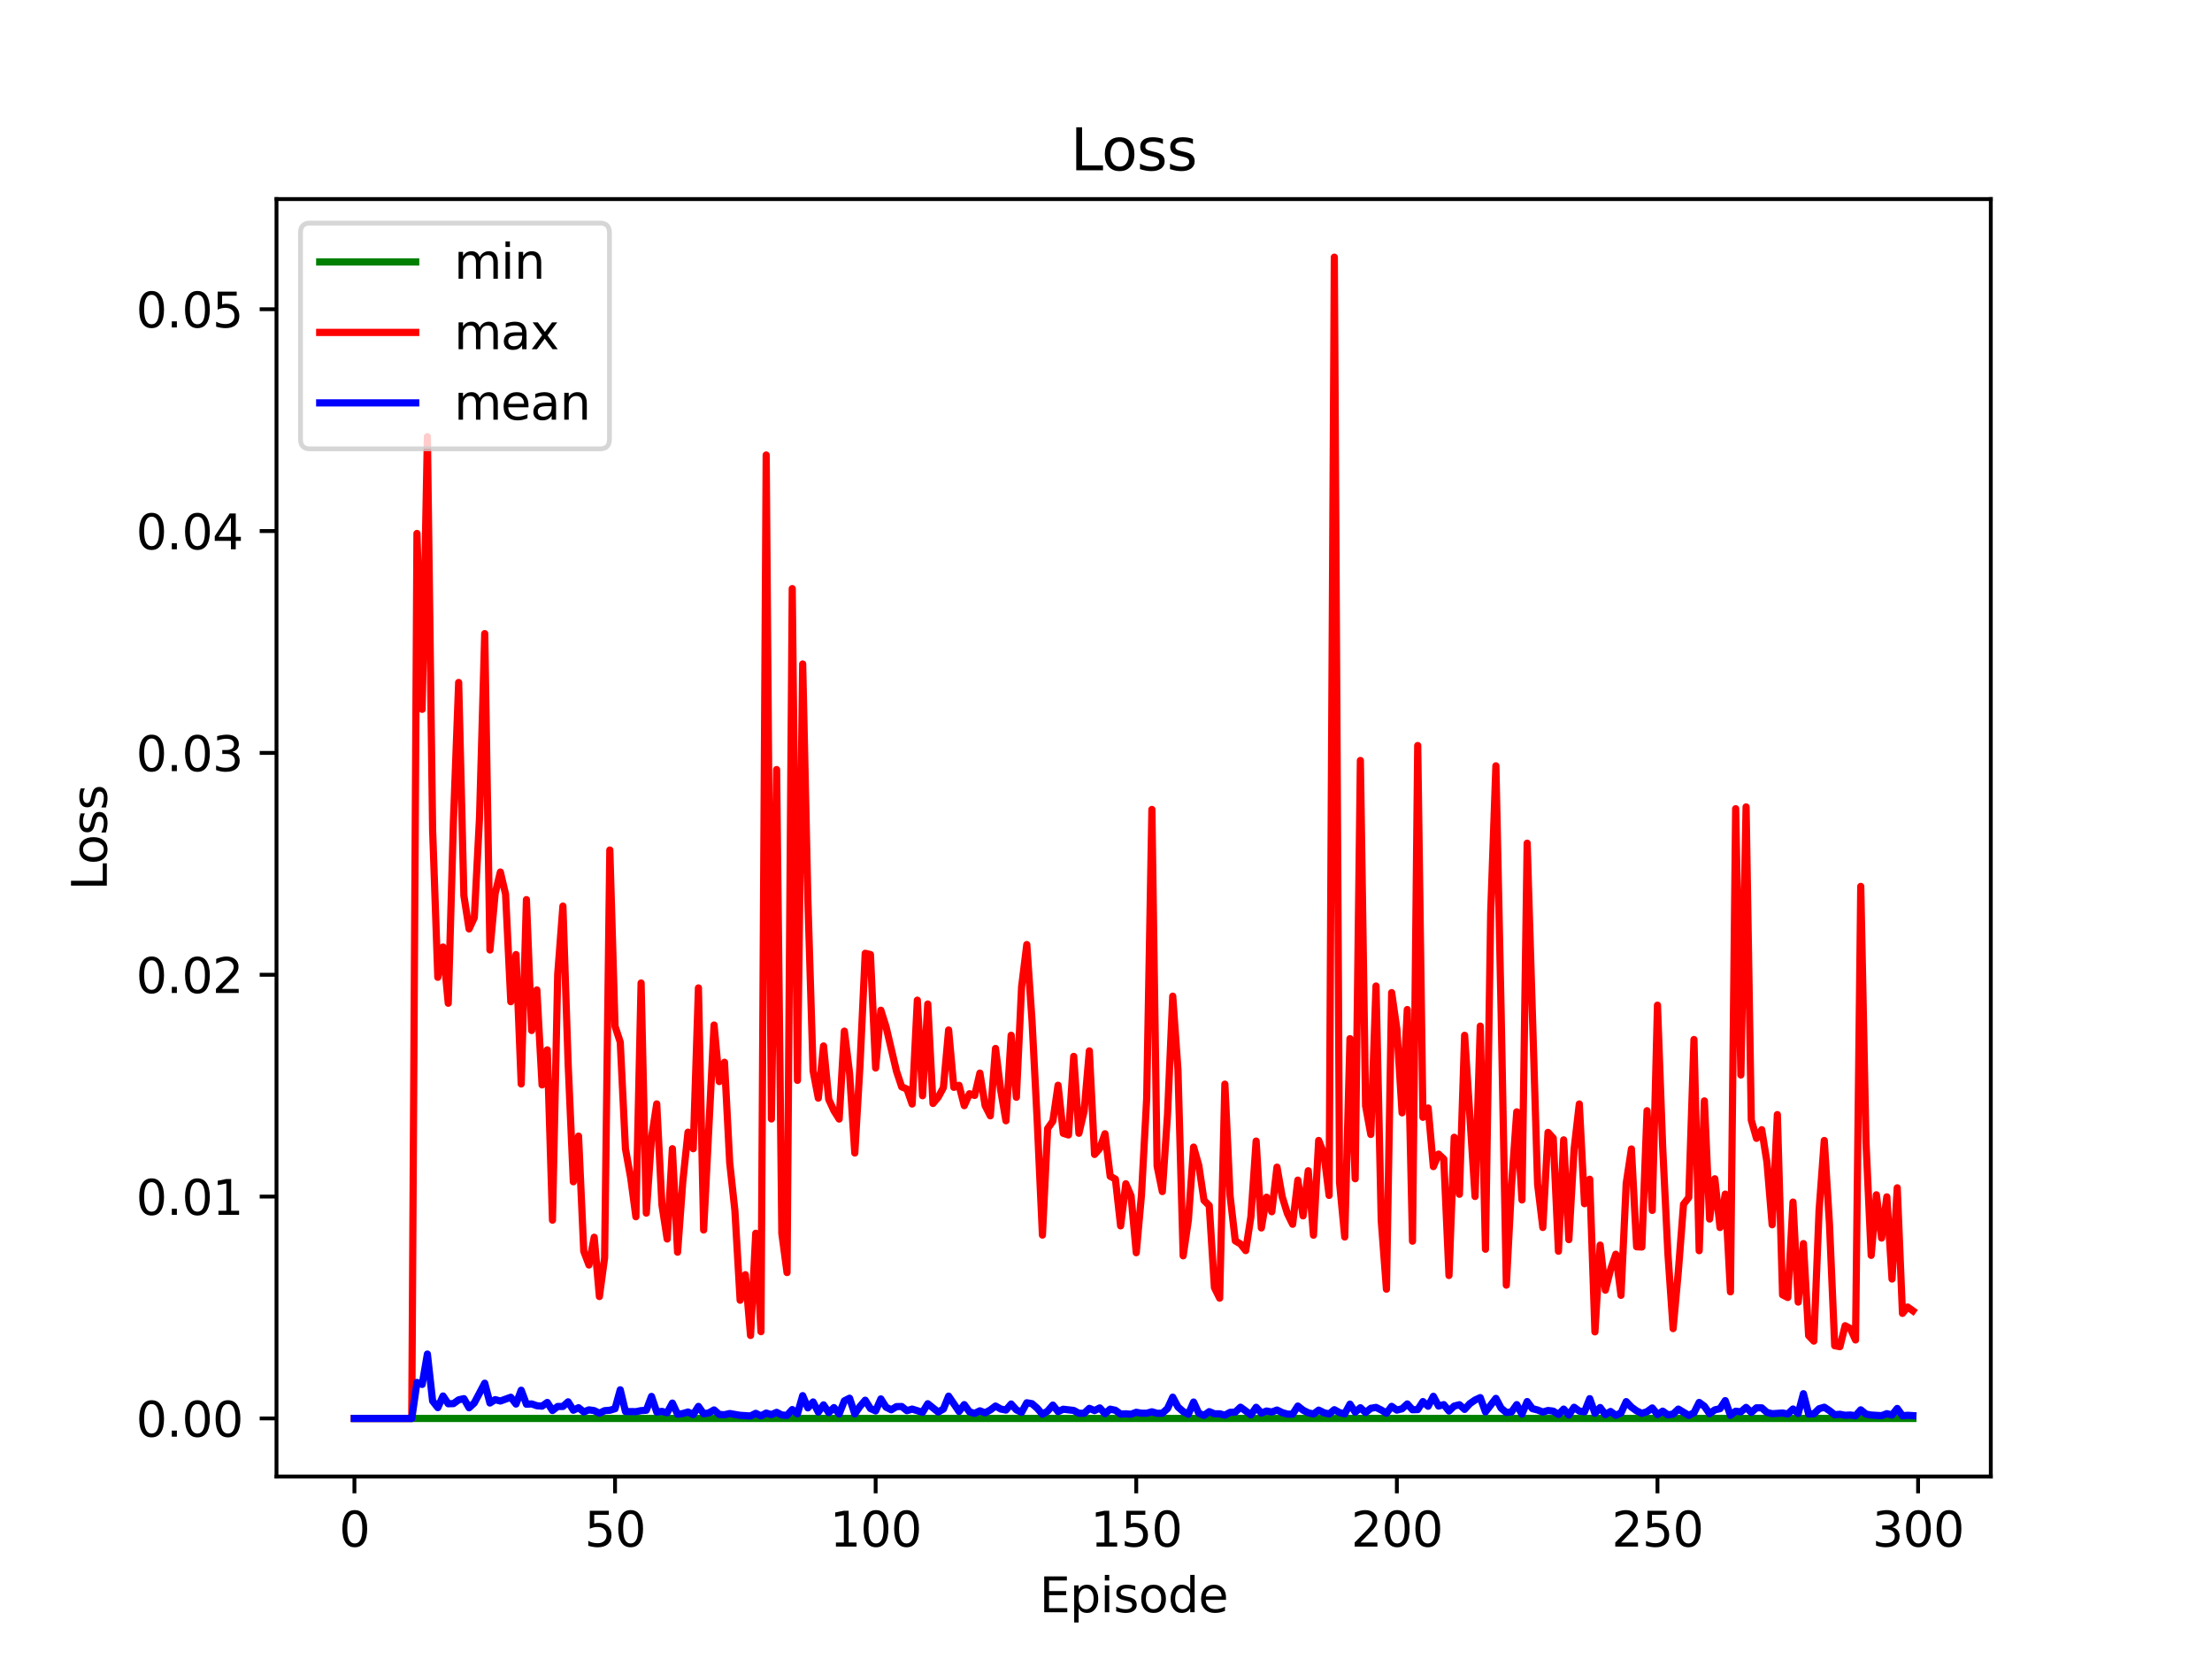 <?xml version="1.0" encoding="utf-8" standalone="no"?>
<!DOCTYPE svg PUBLIC "-//W3C//DTD SVG 1.1//EN"
  "http://www.w3.org/Graphics/SVG/1.1/DTD/svg11.dtd">
<svg xmlns:xlink="http://www.w3.org/1999/xlink" width="460.8pt" height="345.6pt" viewBox="0 0 460.8 345.6" xmlns="http://www.w3.org/2000/svg" version="1.1">
 <defs>
  <style type="text/css">*{stroke-linejoin: round; stroke-linecap: butt}</style>
 </defs>
 <g id="figure_1">
  <g id="patch_1">
   <path d="M 0 345.6 
L 460.8 345.6 
L 460.8 0 
L 0 0 
z
" style="fill: #ffffff"/>
  </g>
  <g id="axes_1">
   <g id="patch_2">
    <path d="M 57.6 307.584 
L 414.72 307.584 
L 414.72 41.472 
L 57.6 41.472 
z
" style="fill: #ffffff"/>
   </g>
   <g id="matplotlib.axis_1">
    <g id="xtick_1">
     <g id="line2d_1">
      <defs>
       <path id="mcc69b35e17" d="M 0 0 
L 0 3.5 
" style="stroke: #000000; stroke-width: 0.8"/>
      </defs>
      <g>
       <use xlink:href="#mcc69b35e17" x="73.833" y="307.584" style="stroke: #000000; stroke-width: 0.8"/>
      </g>
     </g>
     <g id="text_1">
      <!-- 0 -->
      <g transform="translate(70.651 322.182) scale(0.1 -0.1)">
       <defs>
        <path id="DejaVuSans-30" d="M 2034 4250 
Q 1547 4250 1301 3770 
Q 1056 3291 1056 2328 
Q 1056 1369 1301 889 
Q 1547 409 2034 409 
Q 2525 409 2770 889 
Q 3016 1369 3016 2328 
Q 3016 3291 2770 3770 
Q 2525 4250 2034 4250 
z
M 2034 4750 
Q 2819 4750 3233 4129 
Q 3647 3509 3647 2328 
Q 3647 1150 3233 529 
Q 2819 -91 2034 -91 
Q 1250 -91 836 529 
Q 422 1150 422 2328 
Q 422 3509 836 4129 
Q 1250 4750 2034 4750 
z
" transform="scale(0.016)"/>
       </defs>
       <use xlink:href="#DejaVuSans-30"/>
      </g>
     </g>
    </g>
    <g id="xtick_2">
     <g id="line2d_2">
      <g>
       <use xlink:href="#mcc69b35e17" x="128.123" y="307.584" style="stroke: #000000; stroke-width: 0.8"/>
      </g>
     </g>
     <g id="text_2">
      <!-- 50 -->
      <g transform="translate(121.76 322.182) scale(0.1 -0.1)">
       <defs>
        <path id="DejaVuSans-35" d="M 691 4666 
L 3169 4666 
L 3169 4134 
L 1269 4134 
L 1269 2991 
Q 1406 3038 1543 3061 
Q 1681 3084 1819 3084 
Q 2600 3084 3056 2656 
Q 3513 2228 3513 1497 
Q 3513 744 3044 326 
Q 2575 -91 1722 -91 
Q 1428 -91 1123 -41 
Q 819 9 494 109 
L 494 744 
Q 775 591 1075 516 
Q 1375 441 1709 441 
Q 2250 441 2565 725 
Q 2881 1009 2881 1497 
Q 2881 1984 2565 2268 
Q 2250 2553 1709 2553 
Q 1456 2553 1204 2497 
Q 953 2441 691 2322 
L 691 4666 
z
" transform="scale(0.016)"/>
       </defs>
       <use xlink:href="#DejaVuSans-35"/>
       <use xlink:href="#DejaVuSans-30" x="63.623"/>
      </g>
     </g>
    </g>
    <g id="xtick_3">
     <g id="line2d_3">
      <g>
       <use xlink:href="#mcc69b35e17" x="182.413" y="307.584" style="stroke: #000000; stroke-width: 0.8"/>
      </g>
     </g>
     <g id="text_3">
      <!-- 100 -->
      <g transform="translate(172.869 322.182) scale(0.1 -0.1)">
       <defs>
        <path id="DejaVuSans-31" d="M 794 531 
L 1825 531 
L 1825 4091 
L 703 3866 
L 703 4441 
L 1819 4666 
L 2450 4666 
L 2450 531 
L 3481 531 
L 3481 0 
L 794 0 
L 794 531 
z
" transform="scale(0.016)"/>
       </defs>
       <use xlink:href="#DejaVuSans-31"/>
       <use xlink:href="#DejaVuSans-30" x="63.623"/>
       <use xlink:href="#DejaVuSans-30" x="127.246"/>
      </g>
     </g>
    </g>
    <g id="xtick_4">
     <g id="line2d_4">
      <g>
       <use xlink:href="#mcc69b35e17" x="236.703" y="307.584" style="stroke: #000000; stroke-width: 0.8"/>
      </g>
     </g>
     <g id="text_4">
      <!-- 150 -->
      <g transform="translate(227.159 322.182) scale(0.1 -0.1)">
       <use xlink:href="#DejaVuSans-31"/>
       <use xlink:href="#DejaVuSans-35" x="63.623"/>
       <use xlink:href="#DejaVuSans-30" x="127.246"/>
      </g>
     </g>
    </g>
    <g id="xtick_5">
     <g id="line2d_5">
      <g>
       <use xlink:href="#mcc69b35e17" x="290.993" y="307.584" style="stroke: #000000; stroke-width: 0.8"/>
      </g>
     </g>
     <g id="text_5">
      <!-- 200 -->
      <g transform="translate(281.449 322.182) scale(0.1 -0.1)">
       <defs>
        <path id="DejaVuSans-32" d="M 1228 531 
L 3431 531 
L 3431 0 
L 469 0 
L 469 531 
Q 828 903 1448 1529 
Q 2069 2156 2228 2338 
Q 2531 2678 2651 2914 
Q 2772 3150 2772 3378 
Q 2772 3750 2511 3984 
Q 2250 4219 1831 4219 
Q 1534 4219 1204 4116 
Q 875 4013 500 3803 
L 500 4441 
Q 881 4594 1212 4672 
Q 1544 4750 1819 4750 
Q 2544 4750 2975 4387 
Q 3406 4025 3406 3419 
Q 3406 3131 3298 2873 
Q 3191 2616 2906 2266 
Q 2828 2175 2409 1742 
Q 1991 1309 1228 531 
z
" transform="scale(0.016)"/>
       </defs>
       <use xlink:href="#DejaVuSans-32"/>
       <use xlink:href="#DejaVuSans-30" x="63.623"/>
       <use xlink:href="#DejaVuSans-30" x="127.246"/>
      </g>
     </g>
    </g>
    <g id="xtick_6">
     <g id="line2d_6">
      <g>
       <use xlink:href="#mcc69b35e17" x="345.283" y="307.584" style="stroke: #000000; stroke-width: 0.8"/>
      </g>
     </g>
     <g id="text_6">
      <!-- 250 -->
      <g transform="translate(335.739 322.182) scale(0.1 -0.1)">
       <use xlink:href="#DejaVuSans-32"/>
       <use xlink:href="#DejaVuSans-35" x="63.623"/>
       <use xlink:href="#DejaVuSans-30" x="127.246"/>
      </g>
     </g>
    </g>
    <g id="xtick_7">
     <g id="line2d_7">
      <g>
       <use xlink:href="#mcc69b35e17" x="399.573" y="307.584" style="stroke: #000000; stroke-width: 0.8"/>
      </g>
     </g>
     <g id="text_7">
      <!-- 300 -->
      <g transform="translate(390.029 322.182) scale(0.1 -0.1)">
       <defs>
        <path id="DejaVuSans-33" d="M 2597 2516 
Q 3050 2419 3304 2112 
Q 3559 1806 3559 1356 
Q 3559 666 3084 287 
Q 2609 -91 1734 -91 
Q 1441 -91 1130 -33 
Q 819 25 488 141 
L 488 750 
Q 750 597 1062 519 
Q 1375 441 1716 441 
Q 2309 441 2620 675 
Q 2931 909 2931 1356 
Q 2931 1769 2642 2001 
Q 2353 2234 1838 2234 
L 1294 2234 
L 1294 2753 
L 1863 2753 
Q 2328 2753 2575 2939 
Q 2822 3125 2822 3475 
Q 2822 3834 2567 4026 
Q 2313 4219 1838 4219 
Q 1578 4219 1281 4162 
Q 984 4106 628 3988 
L 628 4550 
Q 988 4650 1302 4700 
Q 1616 4750 1894 4750 
Q 2613 4750 3031 4423 
Q 3450 4097 3450 3541 
Q 3450 3153 3228 2886 
Q 3006 2619 2597 2516 
z
" transform="scale(0.016)"/>
       </defs>
       <use xlink:href="#DejaVuSans-33"/>
       <use xlink:href="#DejaVuSans-30" x="63.623"/>
       <use xlink:href="#DejaVuSans-30" x="127.246"/>
      </g>
     </g>
    </g>
    <g id="text_8">
     <!-- Episode -->
     <g transform="translate(216.523 335.861) scale(0.1 -0.1)">
      <defs>
       <path id="DejaVuSans-45" d="M 628 4666 
L 3578 4666 
L 3578 4134 
L 1259 4134 
L 1259 2753 
L 3481 2753 
L 3481 2222 
L 1259 2222 
L 1259 531 
L 3634 531 
L 3634 0 
L 628 0 
L 628 4666 
z
" transform="scale(0.016)"/>
       <path id="DejaVuSans-70" d="M 1159 525 
L 1159 -1331 
L 581 -1331 
L 581 3500 
L 1159 3500 
L 1159 2969 
Q 1341 3281 1617 3432 
Q 1894 3584 2278 3584 
Q 2916 3584 3314 3078 
Q 3713 2572 3713 1747 
Q 3713 922 3314 415 
Q 2916 -91 2278 -91 
Q 1894 -91 1617 61 
Q 1341 213 1159 525 
z
M 3116 1747 
Q 3116 2381 2855 2742 
Q 2594 3103 2138 3103 
Q 1681 3103 1420 2742 
Q 1159 2381 1159 1747 
Q 1159 1113 1420 752 
Q 1681 391 2138 391 
Q 2594 391 2855 752 
Q 3116 1113 3116 1747 
z
" transform="scale(0.016)"/>
       <path id="DejaVuSans-69" d="M 603 3500 
L 1178 3500 
L 1178 0 
L 603 0 
L 603 3500 
z
M 603 4863 
L 1178 4863 
L 1178 4134 
L 603 4134 
L 603 4863 
z
" transform="scale(0.016)"/>
       <path id="DejaVuSans-73" d="M 2834 3397 
L 2834 2853 
Q 2591 2978 2328 3040 
Q 2066 3103 1784 3103 
Q 1356 3103 1142 2972 
Q 928 2841 928 2578 
Q 928 2378 1081 2264 
Q 1234 2150 1697 2047 
L 1894 2003 
Q 2506 1872 2764 1633 
Q 3022 1394 3022 966 
Q 3022 478 2636 193 
Q 2250 -91 1575 -91 
Q 1294 -91 989 -36 
Q 684 19 347 128 
L 347 722 
Q 666 556 975 473 
Q 1284 391 1588 391 
Q 1994 391 2212 530 
Q 2431 669 2431 922 
Q 2431 1156 2273 1281 
Q 2116 1406 1581 1522 
L 1381 1569 
Q 847 1681 609 1914 
Q 372 2147 372 2553 
Q 372 3047 722 3315 
Q 1072 3584 1716 3584 
Q 2034 3584 2315 3537 
Q 2597 3491 2834 3397 
z
" transform="scale(0.016)"/>
       <path id="DejaVuSans-6f" d="M 1959 3097 
Q 1497 3097 1228 2736 
Q 959 2375 959 1747 
Q 959 1119 1226 758 
Q 1494 397 1959 397 
Q 2419 397 2687 759 
Q 2956 1122 2956 1747 
Q 2956 2369 2687 2733 
Q 2419 3097 1959 3097 
z
M 1959 3584 
Q 2709 3584 3137 3096 
Q 3566 2609 3566 1747 
Q 3566 888 3137 398 
Q 2709 -91 1959 -91 
Q 1206 -91 779 398 
Q 353 888 353 1747 
Q 353 2609 779 3096 
Q 1206 3584 1959 3584 
z
" transform="scale(0.016)"/>
       <path id="DejaVuSans-64" d="M 2906 2969 
L 2906 4863 
L 3481 4863 
L 3481 0 
L 2906 0 
L 2906 525 
Q 2725 213 2448 61 
Q 2172 -91 1784 -91 
Q 1150 -91 751 415 
Q 353 922 353 1747 
Q 353 2572 751 3078 
Q 1150 3584 1784 3584 
Q 2172 3584 2448 3432 
Q 2725 3281 2906 2969 
z
M 947 1747 
Q 947 1113 1208 752 
Q 1469 391 1925 391 
Q 2381 391 2643 752 
Q 2906 1113 2906 1747 
Q 2906 2381 2643 2742 
Q 2381 3103 1925 3103 
Q 1469 3103 1208 2742 
Q 947 2381 947 1747 
z
" transform="scale(0.016)"/>
       <path id="DejaVuSans-65" d="M 3597 1894 
L 3597 1613 
L 953 1613 
Q 991 1019 1311 708 
Q 1631 397 2203 397 
Q 2534 397 2845 478 
Q 3156 559 3463 722 
L 3463 178 
Q 3153 47 2828 -22 
Q 2503 -91 2169 -91 
Q 1331 -91 842 396 
Q 353 884 353 1716 
Q 353 2575 817 3079 
Q 1281 3584 2069 3584 
Q 2775 3584 3186 3129 
Q 3597 2675 3597 1894 
z
M 3022 2063 
Q 3016 2534 2758 2815 
Q 2500 3097 2075 3097 
Q 1594 3097 1305 2825 
Q 1016 2553 972 2059 
L 3022 2063 
z
" transform="scale(0.016)"/>
      </defs>
      <use xlink:href="#DejaVuSans-45"/>
      <use xlink:href="#DejaVuSans-70" x="63.184"/>
      <use xlink:href="#DejaVuSans-69" x="126.66"/>
      <use xlink:href="#DejaVuSans-73" x="154.443"/>
      <use xlink:href="#DejaVuSans-6f" x="206.543"/>
      <use xlink:href="#DejaVuSans-64" x="267.725"/>
      <use xlink:href="#DejaVuSans-65" x="331.201"/>
     </g>
    </g>
   </g>
   <g id="matplotlib.axis_2">
    <g id="ytick_1">
     <g id="line2d_8">
      <defs>
       <path id="md27290dc39" d="M 0 0 
L -3.5 0 
" style="stroke: #000000; stroke-width: 0.8"/>
      </defs>
      <g>
       <use xlink:href="#md27290dc39" x="57.6" y="295.488" style="stroke: #000000; stroke-width: 0.8"/>
      </g>
     </g>
     <g id="text_9">
      <!-- 0.00 -->
      <g transform="translate(28.334 299.287) scale(0.1 -0.1)">
       <defs>
        <path id="DejaVuSans-2e" d="M 684 794 
L 1344 794 
L 1344 0 
L 684 0 
L 684 794 
z
" transform="scale(0.016)"/>
       </defs>
       <use xlink:href="#DejaVuSans-30"/>
       <use xlink:href="#DejaVuSans-2e" x="63.623"/>
       <use xlink:href="#DejaVuSans-30" x="95.41"/>
       <use xlink:href="#DejaVuSans-30" x="159.033"/>
      </g>
     </g>
    </g>
    <g id="ytick_2">
     <g id="line2d_9">
      <g>
       <use xlink:href="#md27290dc39" x="57.6" y="249.273" style="stroke: #000000; stroke-width: 0.8"/>
      </g>
     </g>
     <g id="text_10">
      <!-- 0.01 -->
      <g transform="translate(28.334 253.073) scale(0.1 -0.1)">
       <use xlink:href="#DejaVuSans-30"/>
       <use xlink:href="#DejaVuSans-2e" x="63.623"/>
       <use xlink:href="#DejaVuSans-30" x="95.41"/>
       <use xlink:href="#DejaVuSans-31" x="159.033"/>
      </g>
     </g>
    </g>
    <g id="ytick_3">
     <g id="line2d_10">
      <g>
       <use xlink:href="#md27290dc39" x="57.6" y="203.059" style="stroke: #000000; stroke-width: 0.8"/>
      </g>
     </g>
     <g id="text_11">
      <!-- 0.02 -->
      <g transform="translate(28.334 206.858) scale(0.1 -0.1)">
       <use xlink:href="#DejaVuSans-30"/>
       <use xlink:href="#DejaVuSans-2e" x="63.623"/>
       <use xlink:href="#DejaVuSans-30" x="95.41"/>
       <use xlink:href="#DejaVuSans-32" x="159.033"/>
      </g>
     </g>
    </g>
    <g id="ytick_4">
     <g id="line2d_11">
      <g>
       <use xlink:href="#md27290dc39" x="57.6" y="156.844" style="stroke: #000000; stroke-width: 0.8"/>
      </g>
     </g>
     <g id="text_12">
      <!-- 0.03 -->
      <g transform="translate(28.334 160.643) scale(0.1 -0.1)">
       <use xlink:href="#DejaVuSans-30"/>
       <use xlink:href="#DejaVuSans-2e" x="63.623"/>
       <use xlink:href="#DejaVuSans-30" x="95.41"/>
       <use xlink:href="#DejaVuSans-33" x="159.033"/>
      </g>
     </g>
    </g>
    <g id="ytick_5">
     <g id="line2d_12">
      <g>
       <use xlink:href="#md27290dc39" x="57.6" y="110.629" style="stroke: #000000; stroke-width: 0.8"/>
      </g>
     </g>
     <g id="text_13">
      <!-- 0.04 -->
      <g transform="translate(28.334 114.429) scale(0.1 -0.1)">
       <defs>
        <path id="DejaVuSans-34" d="M 2419 4116 
L 825 1625 
L 2419 1625 
L 2419 4116 
z
M 2253 4666 
L 3047 4666 
L 3047 1625 
L 3713 1625 
L 3713 1100 
L 3047 1100 
L 3047 0 
L 2419 0 
L 2419 1100 
L 313 1100 
L 313 1709 
L 2253 4666 
z
" transform="scale(0.016)"/>
       </defs>
       <use xlink:href="#DejaVuSans-30"/>
       <use xlink:href="#DejaVuSans-2e" x="63.623"/>
       <use xlink:href="#DejaVuSans-30" x="95.41"/>
       <use xlink:href="#DejaVuSans-34" x="159.033"/>
      </g>
     </g>
    </g>
    <g id="ytick_6">
     <g id="line2d_13">
      <g>
       <use xlink:href="#md27290dc39" x="57.6" y="64.415" style="stroke: #000000; stroke-width: 0.8"/>
      </g>
     </g>
     <g id="text_14">
      <!-- 0.05 -->
      <g transform="translate(28.334 68.214) scale(0.1 -0.1)">
       <use xlink:href="#DejaVuSans-30"/>
       <use xlink:href="#DejaVuSans-2e" x="63.623"/>
       <use xlink:href="#DejaVuSans-30" x="95.41"/>
       <use xlink:href="#DejaVuSans-35" x="159.033"/>
      </g>
     </g>
    </g>
    <g id="text_15">
     <!-- Loss -->
     <g transform="translate(22.255 185.495) rotate(-90) scale(0.1 -0.1)">
      <defs>
       <path id="DejaVuSans-4c" d="M 628 4666 
L 1259 4666 
L 1259 531 
L 3531 531 
L 3531 0 
L 628 0 
L 628 4666 
z
" transform="scale(0.016)"/>
      </defs>
      <use xlink:href="#DejaVuSans-4c"/>
      <use xlink:href="#DejaVuSans-6f" x="53.963"/>
      <use xlink:href="#DejaVuSans-73" x="115.145"/>
      <use xlink:href="#DejaVuSans-73" x="167.244"/>
     </g>
    </g>
   </g>
   <g id="line2d_14">
    <path d="M 73.833 295.488 
L 398.487 295.488 
L 398.487 295.488 
" clip-path="url(#p6ff8fa468b)" style="fill: none; stroke: #008000; stroke-width: 1.5; stroke-linecap: square"/>
   </g>
   <g id="line2d_15">
    <path d="M 73.833 295.488 
L 85.777 295.488 
L 86.862 111.132 
L 87.948 147.765 
L 89.034 90.963 
L 90.12 172.805 
L 91.206 203.592 
L 92.291 197.282 
L 93.377 208.992 
L 94.463 170.939 
L 95.549 142.166 
L 96.635 186.572 
L 97.72 193.513 
L 98.806 191.165 
L 99.892 170.344 
L 100.978 131.993 
L 102.064 197.896 
L 103.149 186.137 
L 104.235 181.664 
L 105.321 186.287 
L 106.407 208.676 
L 107.493 198.846 
L 108.578 225.808 
L 109.664 187.41 
L 110.75 214.672 
L 111.836 206.213 
L 112.922 226.007 
L 114.007 218.706 
L 115.093 254.184 
L 116.179 202.976 
L 117.265 188.758 
L 118.351 221.535 
L 119.436 246.187 
L 120.522 236.672 
L 121.608 260.653 
L 122.694 263.521 
L 123.78 257.743 
L 124.865 270.089 
L 125.951 262.003 
L 127.037 177.073 
L 128.123 213.787 
L 129.209 217.09 
L 130.294 239.313 
L 131.38 245.34 
L 132.466 253.468 
L 133.552 204.776 
L 134.638 252.717 
L 135.723 237.039 
L 136.809 229.961 
L 137.895 251.023 
L 138.981 258.107 
L 140.067 239.295 
L 141.152 260.857 
L 142.238 246.148 
L 143.324 235.856 
L 144.41 239.298 
L 145.496 205.803 
L 146.581 256.234 
L 148.753 213.531 
L 149.839 225.314 
L 150.925 221.288 
L 152.01 242.178 
L 153.096 252.232 
L 154.182 270.863 
L 155.268 265.541 
L 156.354 278.199 
L 157.439 256.908 
L 158.525 277.415 
L 159.611 94.788 
L 160.697 233.101 
L 161.783 160.313 
L 162.868 256.936 
L 163.954 265.098 
L 165.04 122.615 
L 166.126 225.058 
L 167.212 138.323 
L 168.297 187.531 
L 169.383 223.088 
L 170.469 228.765 
L 171.555 217.895 
L 172.641 229.025 
L 173.726 231.382 
L 174.812 233.117 
L 175.898 214.805 
L 176.984 223.6 
L 178.07 240.194 
L 179.155 221.847 
L 180.241 198.592 
L 181.327 198.845 
L 182.413 222.481 
L 183.499 210.453 
L 184.584 213.917 
L 186.756 223.158 
L 187.842 226.416 
L 188.928 226.873 
L 190.013 229.987 
L 191.099 208.356 
L 192.185 228.259 
L 193.271 209.153 
L 194.357 229.875 
L 195.442 228.57 
L 196.528 226.563 
L 197.614 214.566 
L 198.7 226.509 
L 199.786 226.093 
L 200.871 230.328 
L 201.957 227.843 
L 203.043 228.199 
L 204.129 223.545 
L 205.215 230.307 
L 206.3 232.447 
L 207.386 218.411 
L 208.472 227.167 
L 209.558 233.474 
L 210.644 215.658 
L 211.729 228.581 
L 212.815 205.59 
L 213.901 196.769 
L 214.987 212.598 
L 216.073 233.59 
L 217.158 257.291 
L 218.244 235.1 
L 219.33 233.551 
L 220.416 226.078 
L 221.502 236.094 
L 222.587 236.431 
L 223.673 220.064 
L 224.759 236.082 
L 225.845 231.467 
L 226.931 218.919 
L 228.016 240.489 
L 229.102 239.255 
L 230.188 236.179 
L 231.274 245.043 
L 232.36 245.634 
L 233.445 255.373 
L 234.531 246.6 
L 235.617 249.104 
L 236.703 260.966 
L 237.789 248.966 
L 238.875 228.822 
L 239.96 168.621 
L 241.046 242.911 
L 242.132 248.227 
L 243.218 232.149 
L 244.304 207.519 
L 245.389 222.829 
L 246.475 261.61 
L 247.561 254.158 
L 248.647 238.96 
L 249.733 242.782 
L 250.818 250.067 
L 251.904 251.145 
L 252.99 268.229 
L 254.076 270.435 
L 255.162 225.846 
L 256.247 249.094 
L 257.333 258.501 
L 258.419 259.136 
L 259.505 260.522 
L 260.591 253.439 
L 261.676 237.702 
L 262.762 255.805 
L 263.848 249.396 
L 264.934 252.431 
L 266.02 243.134 
L 267.105 249.302 
L 268.191 252.812 
L 269.277 255.036 
L 270.363 245.838 
L 271.449 253.289 
L 272.534 243.89 
L 273.62 257.313 
L 274.706 237.577 
L 275.792 240.318 
L 276.878 249.023 
L 277.963 53.568 
L 279.049 246.323 
L 280.135 257.689 
L 281.221 216.37 
L 282.307 245.553 
L 283.392 158.42 
L 284.478 230.368 
L 285.564 236.328 
L 286.65 205.406 
L 287.736 254.237 
L 288.821 268.561 
L 289.907 206.782 
L 290.993 214.39 
L 292.079 231.824 
L 293.165 210.307 
L 294.25 258.563 
L 295.336 155.307 
L 296.422 232.76 
L 297.508 230.814 
L 298.594 243.026 
L 299.679 240.419 
L 300.765 241.451 
L 301.851 265.707 
L 302.937 236.913 
L 304.023 248.788 
L 305.108 215.673 
L 307.28 249.25 
L 308.366 213.757 
L 309.452 260.237 
L 310.537 190.174 
L 311.623 159.535 
L 312.709 210.674 
L 313.795 267.717 
L 314.881 247 
L 315.966 231.617 
L 317.052 249.976 
L 318.138 175.653 
L 320.31 246.688 
L 321.395 255.706 
L 322.481 235.897 
L 323.567 237.095 
L 324.653 260.656 
L 325.739 237.455 
L 326.824 258.243 
L 327.91 239.41 
L 328.996 229.978 
L 330.082 250.754 
L 331.168 245.66 
L 332.253 277.449 
L 333.339 259.374 
L 334.425 268.761 
L 335.511 264.467 
L 336.597 261.28 
L 337.682 269.836 
L 338.768 246.526 
L 339.854 239.348 
L 340.94 259.724 
L 342.026 259.778 
L 343.111 231.384 
L 344.197 252.147 
L 345.283 209.395 
L 346.369 239.05 
L 347.455 261.134 
L 348.54 276.773 
L 349.626 264.864 
L 350.712 250.866 
L 351.798 249.454 
L 352.884 216.553 
L 353.969 260.543 
L 355.055 229.338 
L 356.141 253.948 
L 357.227 245.558 
L 358.313 255.716 
L 359.398 248.754 
L 360.484 269.116 
L 361.57 168.469 
L 362.656 223.938 
L 363.742 168.093 
L 364.827 233.335 
L 365.913 237.139 
L 366.999 235.335 
L 368.085 242.079 
L 369.171 255.142 
L 370.256 232.188 
L 371.342 269.736 
L 372.428 270.294 
L 373.514 250.415 
L 374.6 271.25 
L 375.685 259.061 
L 376.771 278.224 
L 377.857 279.372 
L 378.943 252.205 
L 380.029 237.58 
L 381.114 255.023 
L 382.2 280.343 
L 383.286 280.539 
L 384.372 276.171 
L 385.458 276.753 
L 386.543 279.141 
L 387.629 184.649 
L 388.715 237.847 
L 389.801 261.517 
L 390.887 248.896 
L 391.972 257.915 
L 393.058 249.328 
L 394.144 266.45 
L 395.23 247.443 
L 396.316 273.596 
L 397.401 272.279 
L 398.487 273.063 
L 398.487 273.063 
" clip-path="url(#p6ff8fa468b)" style="fill: none; stroke: #ff0000; stroke-width: 1.5; stroke-linecap: square"/>
   </g>
   <g id="line2d_16">
    <path d="M 73.833 295.488 
L 85.777 295.488 
L 86.862 287.981 
L 87.948 288.4 
L 89.034 282.079 
L 90.12 291.848 
L 91.206 293.235 
L 92.291 290.811 
L 93.377 292.428 
L 94.463 292.395 
L 95.549 291.61 
L 96.635 291.365 
L 97.72 293.266 
L 98.806 292.255 
L 100.978 288.146 
L 102.064 292.272 
L 103.149 291.571 
L 104.235 291.856 
L 106.407 291.074 
L 107.493 292.486 
L 108.578 289.611 
L 109.664 292.524 
L 110.75 292.462 
L 111.836 292.836 
L 112.922 292.924 
L 114.007 292.155 
L 115.093 293.84 
L 116.179 292.991 
L 117.265 292.991 
L 118.351 292.026 
L 119.436 293.772 
L 120.522 293.252 
L 121.608 294.124 
L 122.694 293.698 
L 123.78 293.857 
L 124.865 294.398 
L 125.951 293.869 
L 127.037 293.787 
L 128.123 293.459 
L 129.209 289.522 
L 130.294 294.049 
L 132.466 294.075 
L 133.552 293.861 
L 134.638 293.78 
L 135.723 290.902 
L 136.809 294.156 
L 137.895 294.014 
L 138.981 294.308 
L 140.067 292.286 
L 141.152 294.599 
L 142.238 294.469 
L 143.324 294.148 
L 144.41 294.681 
L 145.496 292.978 
L 146.581 294.515 
L 147.667 294.333 
L 148.753 293.716 
L 149.839 294.653 
L 150.925 294.71 
L 152.01 294.463 
L 154.182 294.836 
L 156.354 294.972 
L 157.439 294.424 
L 158.525 294.95 
L 159.611 294.37 
L 160.697 294.695 
L 161.783 294.218 
L 162.868 294.767 
L 163.954 294.842 
L 165.04 293.639 
L 166.126 294.524 
L 167.212 290.739 
L 168.297 293.285 
L 169.383 292.054 
L 170.469 294.176 
L 171.555 292.663 
L 172.641 294.285 
L 173.726 293.225 
L 174.812 294.544 
L 175.898 291.826 
L 176.984 291.276 
L 178.07 294.538 
L 179.155 292.964 
L 180.241 291.694 
L 181.327 293.422 
L 182.413 293.92 
L 183.499 291.423 
L 184.584 293.142 
L 185.67 293.685 
L 186.756 293.021 
L 187.842 293.001 
L 188.928 293.875 
L 190.013 293.537 
L 192.185 294.212 
L 193.271 292.423 
L 195.442 294.158 
L 196.528 293.523 
L 197.614 290.842 
L 199.786 294.039 
L 200.871 292.611 
L 201.957 294.115 
L 203.043 294.426 
L 204.129 293.897 
L 205.215 294.321 
L 206.3 293.72 
L 207.386 292.905 
L 208.472 293.525 
L 209.558 293.743 
L 210.644 292.481 
L 211.729 293.706 
L 212.815 294.22 
L 213.901 292.223 
L 214.987 292.414 
L 216.073 293.364 
L 217.158 294.613 
L 218.244 293.954 
L 219.33 292.704 
L 220.416 294.072 
L 221.502 293.57 
L 223.673 293.822 
L 224.759 294.411 
L 225.845 294.406 
L 226.931 293.385 
L 228.016 293.848 
L 229.102 293.294 
L 230.188 294.481 
L 231.274 293.556 
L 232.36 293.786 
L 233.445 294.582 
L 234.531 294.522 
L 235.617 294.61 
L 236.703 294.208 
L 237.789 294.399 
L 238.875 294.4 
L 239.96 294.102 
L 241.046 294.419 
L 242.132 294.406 
L 243.218 293.425 
L 244.304 291.056 
L 245.389 293.094 
L 246.475 294.056 
L 247.561 294.605 
L 248.647 292.073 
L 249.733 294.414 
L 250.818 294.84 
L 251.904 294.072 
L 252.99 294.518 
L 254.076 294.516 
L 255.162 294.805 
L 256.247 294.217 
L 257.333 294.167 
L 258.419 293.144 
L 260.591 294.723 
L 261.676 293.165 
L 262.762 294.368 
L 263.848 293.937 
L 264.934 294.149 
L 266.02 293.736 
L 267.105 294.27 
L 268.191 294.579 
L 269.277 294.6 
L 270.363 292.907 
L 271.449 293.764 
L 272.534 294.312 
L 273.62 294.562 
L 274.706 293.757 
L 275.792 294.292 
L 276.878 294.558 
L 277.963 293.668 
L 279.049 294.273 
L 280.135 294.521 
L 281.221 292.511 
L 282.307 294.176 
L 283.392 293.259 
L 284.478 294.265 
L 285.564 293.375 
L 286.65 293.188 
L 287.736 293.727 
L 288.821 294.396 
L 289.907 292.971 
L 290.993 293.75 
L 292.079 293.47 
L 293.165 292.469 
L 294.25 293.676 
L 295.336 293.644 
L 296.422 291.973 
L 297.508 292.946 
L 298.594 290.876 
L 299.679 292.904 
L 300.765 292.61 
L 301.851 293.942 
L 302.937 292.91 
L 304.023 292.631 
L 305.108 293.597 
L 306.194 292.403 
L 307.28 291.651 
L 308.366 291.151 
L 309.452 294.123 
L 311.623 291.304 
L 312.709 293.354 
L 313.795 294.252 
L 314.881 294.135 
L 315.966 292.606 
L 317.052 294.587 
L 318.138 291.971 
L 319.224 293.445 
L 320.31 293.729 
L 321.395 294.152 
L 322.481 293.83 
L 323.567 293.966 
L 324.653 294.66 
L 325.739 293.542 
L 326.824 294.765 
L 327.91 293.16 
L 328.996 293.957 
L 330.082 294.108 
L 331.168 291.364 
L 332.253 294.414 
L 333.339 293.213 
L 334.425 294.676 
L 335.511 294.036 
L 336.597 294.816 
L 337.682 294.359 
L 338.768 291.982 
L 339.854 293.127 
L 340.94 293.911 
L 342.026 294.433 
L 343.111 294.075 
L 344.197 293.299 
L 345.283 294.67 
L 346.369 293.967 
L 347.455 294.736 
L 348.54 294.578 
L 349.626 293.539 
L 351.798 294.847 
L 352.884 294.316 
L 353.969 292.154 
L 355.055 292.951 
L 356.141 294.497 
L 357.227 293.7 
L 358.313 293.452 
L 359.398 291.777 
L 360.484 294.832 
L 361.57 293.983 
L 362.656 294.113 
L 363.742 293.189 
L 364.827 294.238 
L 365.913 293.273 
L 366.999 293.283 
L 368.085 294.232 
L 369.171 294.498 
L 371.342 294.355 
L 372.428 294.56 
L 373.514 293.523 
L 374.6 294.446 
L 375.685 290.337 
L 376.771 294.554 
L 377.857 294.525 
L 378.943 293.47 
L 380.029 293.148 
L 381.114 293.865 
L 382.2 294.716 
L 383.286 294.619 
L 384.372 294.824 
L 385.458 294.767 
L 386.543 294.923 
L 387.629 293.696 
L 388.715 294.58 
L 389.801 294.778 
L 391.972 294.908 
L 393.058 294.492 
L 394.144 294.777 
L 395.23 293.405 
L 396.316 294.924 
L 397.401 294.829 
L 398.487 294.9 
L 398.487 294.9 
" clip-path="url(#p6ff8fa468b)" style="fill: none; stroke: #0000ff; stroke-width: 1.5; stroke-linecap: square"/>
   </g>
   <g id="patch_3">
    <path d="M 57.6 307.584 
L 57.6 41.472 
" style="fill: none; stroke: #000000; stroke-width: 0.8; stroke-linejoin: miter; stroke-linecap: square"/>
   </g>
   <g id="patch_4">
    <path d="M 414.72 307.584 
L 414.72 41.472 
" style="fill: none; stroke: #000000; stroke-width: 0.8; stroke-linejoin: miter; stroke-linecap: square"/>
   </g>
   <g id="patch_5">
    <path d="M 57.6 307.584 
L 414.72 307.584 
" style="fill: none; stroke: #000000; stroke-width: 0.8; stroke-linejoin: miter; stroke-linecap: square"/>
   </g>
   <g id="patch_6">
    <path d="M 57.6 41.472 
L 414.72 41.472 
" style="fill: none; stroke: #000000; stroke-width: 0.8; stroke-linejoin: miter; stroke-linecap: square"/>
   </g>
   <g id="text_16">
    <!-- Loss -->
    <g transform="translate(222.999 35.472) scale(0.12 -0.12)">
     <use xlink:href="#DejaVuSans-4c"/>
     <use xlink:href="#DejaVuSans-6f" x="53.963"/>
     <use xlink:href="#DejaVuSans-73" x="115.145"/>
     <use xlink:href="#DejaVuSans-73" x="167.244"/>
    </g>
   </g>
   <g id="legend_1">
    <g id="patch_7">
     <path d="M 64.6 93.506 
L 124.959 93.506 
Q 126.959 93.506 126.959 91.506 
L 126.959 48.472 
Q 126.959 46.472 124.959 46.472 
L 64.6 46.472 
Q 62.6 46.472 62.6 48.472 
L 62.6 91.506 
Q 62.6 93.506 64.6 93.506 
z
" style="fill: #ffffff; opacity: 0.8; stroke: #cccccc; stroke-linejoin: miter"/>
    </g>
    <g id="line2d_17">
     <path d="M 66.6 54.57 
L 76.6 54.57 
L 86.6 54.57 
" style="fill: none; stroke: #008000; stroke-width: 1.5; stroke-linecap: square"/>
    </g>
    <g id="text_17">
     <!-- min -->
     <g transform="translate(94.6 58.07) scale(0.1 -0.1)">
      <defs>
       <path id="DejaVuSans-6d" d="M 3328 2828 
Q 3544 3216 3844 3400 
Q 4144 3584 4550 3584 
Q 5097 3584 5394 3201 
Q 5691 2819 5691 2113 
L 5691 0 
L 5113 0 
L 5113 2094 
Q 5113 2597 4934 2840 
Q 4756 3084 4391 3084 
Q 3944 3084 3684 2787 
Q 3425 2491 3425 1978 
L 3425 0 
L 2847 0 
L 2847 2094 
Q 2847 2600 2669 2842 
Q 2491 3084 2119 3084 
Q 1678 3084 1418 2786 
Q 1159 2488 1159 1978 
L 1159 0 
L 581 0 
L 581 3500 
L 1159 3500 
L 1159 2956 
Q 1356 3278 1631 3431 
Q 1906 3584 2284 3584 
Q 2666 3584 2933 3390 
Q 3200 3197 3328 2828 
z
" transform="scale(0.016)"/>
       <path id="DejaVuSans-6e" d="M 3513 2113 
L 3513 0 
L 2938 0 
L 2938 2094 
Q 2938 2591 2744 2837 
Q 2550 3084 2163 3084 
Q 1697 3084 1428 2787 
Q 1159 2491 1159 1978 
L 1159 0 
L 581 0 
L 581 3500 
L 1159 3500 
L 1159 2956 
Q 1366 3272 1645 3428 
Q 1925 3584 2291 3584 
Q 2894 3584 3203 3211 
Q 3513 2838 3513 2113 
z
" transform="scale(0.016)"/>
      </defs>
      <use xlink:href="#DejaVuSans-6d"/>
      <use xlink:href="#DejaVuSans-69" x="97.412"/>
      <use xlink:href="#DejaVuSans-6e" x="125.195"/>
     </g>
    </g>
    <g id="line2d_18">
     <path d="M 66.6 69.249 
L 76.6 69.249 
L 86.6 69.249 
" style="fill: none; stroke: #ff0000; stroke-width: 1.5; stroke-linecap: square"/>
    </g>
    <g id="text_18">
     <!-- max -->
     <g transform="translate(94.6 72.749) scale(0.1 -0.1)">
      <defs>
       <path id="DejaVuSans-61" d="M 2194 1759 
Q 1497 1759 1228 1600 
Q 959 1441 959 1056 
Q 959 750 1161 570 
Q 1363 391 1709 391 
Q 2188 391 2477 730 
Q 2766 1069 2766 1631 
L 2766 1759 
L 2194 1759 
z
M 3341 1997 
L 3341 0 
L 2766 0 
L 2766 531 
Q 2569 213 2275 61 
Q 1981 -91 1556 -91 
Q 1019 -91 701 211 
Q 384 513 384 1019 
Q 384 1609 779 1909 
Q 1175 2209 1959 2209 
L 2766 2209 
L 2766 2266 
Q 2766 2663 2505 2880 
Q 2244 3097 1772 3097 
Q 1472 3097 1187 3025 
Q 903 2953 641 2809 
L 641 3341 
Q 956 3463 1253 3523 
Q 1550 3584 1831 3584 
Q 2591 3584 2966 3190 
Q 3341 2797 3341 1997 
z
" transform="scale(0.016)"/>
       <path id="DejaVuSans-78" d="M 3513 3500 
L 2247 1797 
L 3578 0 
L 2900 0 
L 1881 1375 
L 863 0 
L 184 0 
L 1544 1831 
L 300 3500 
L 978 3500 
L 1906 2253 
L 2834 3500 
L 3513 3500 
z
" transform="scale(0.016)"/>
      </defs>
      <use xlink:href="#DejaVuSans-6d"/>
      <use xlink:href="#DejaVuSans-61" x="97.412"/>
      <use xlink:href="#DejaVuSans-78" x="158.691"/>
     </g>
    </g>
    <g id="line2d_19">
     <path d="M 66.6 83.927 
L 76.6 83.927 
L 86.6 83.927 
" style="fill: none; stroke: #0000ff; stroke-width: 1.5; stroke-linecap: square"/>
    </g>
    <g id="text_19">
     <!-- mean -->
     <g transform="translate(94.6 87.427) scale(0.1 -0.1)">
      <use xlink:href="#DejaVuSans-6d"/>
      <use xlink:href="#DejaVuSans-65" x="97.412"/>
      <use xlink:href="#DejaVuSans-61" x="158.936"/>
      <use xlink:href="#DejaVuSans-6e" x="220.215"/>
     </g>
    </g>
   </g>
  </g>
 </g>
 <defs>
  <clipPath id="p6ff8fa468b">
   <rect x="57.6" y="41.472" width="357.12" height="266.112"/>
  </clipPath>
 </defs>
</svg>
